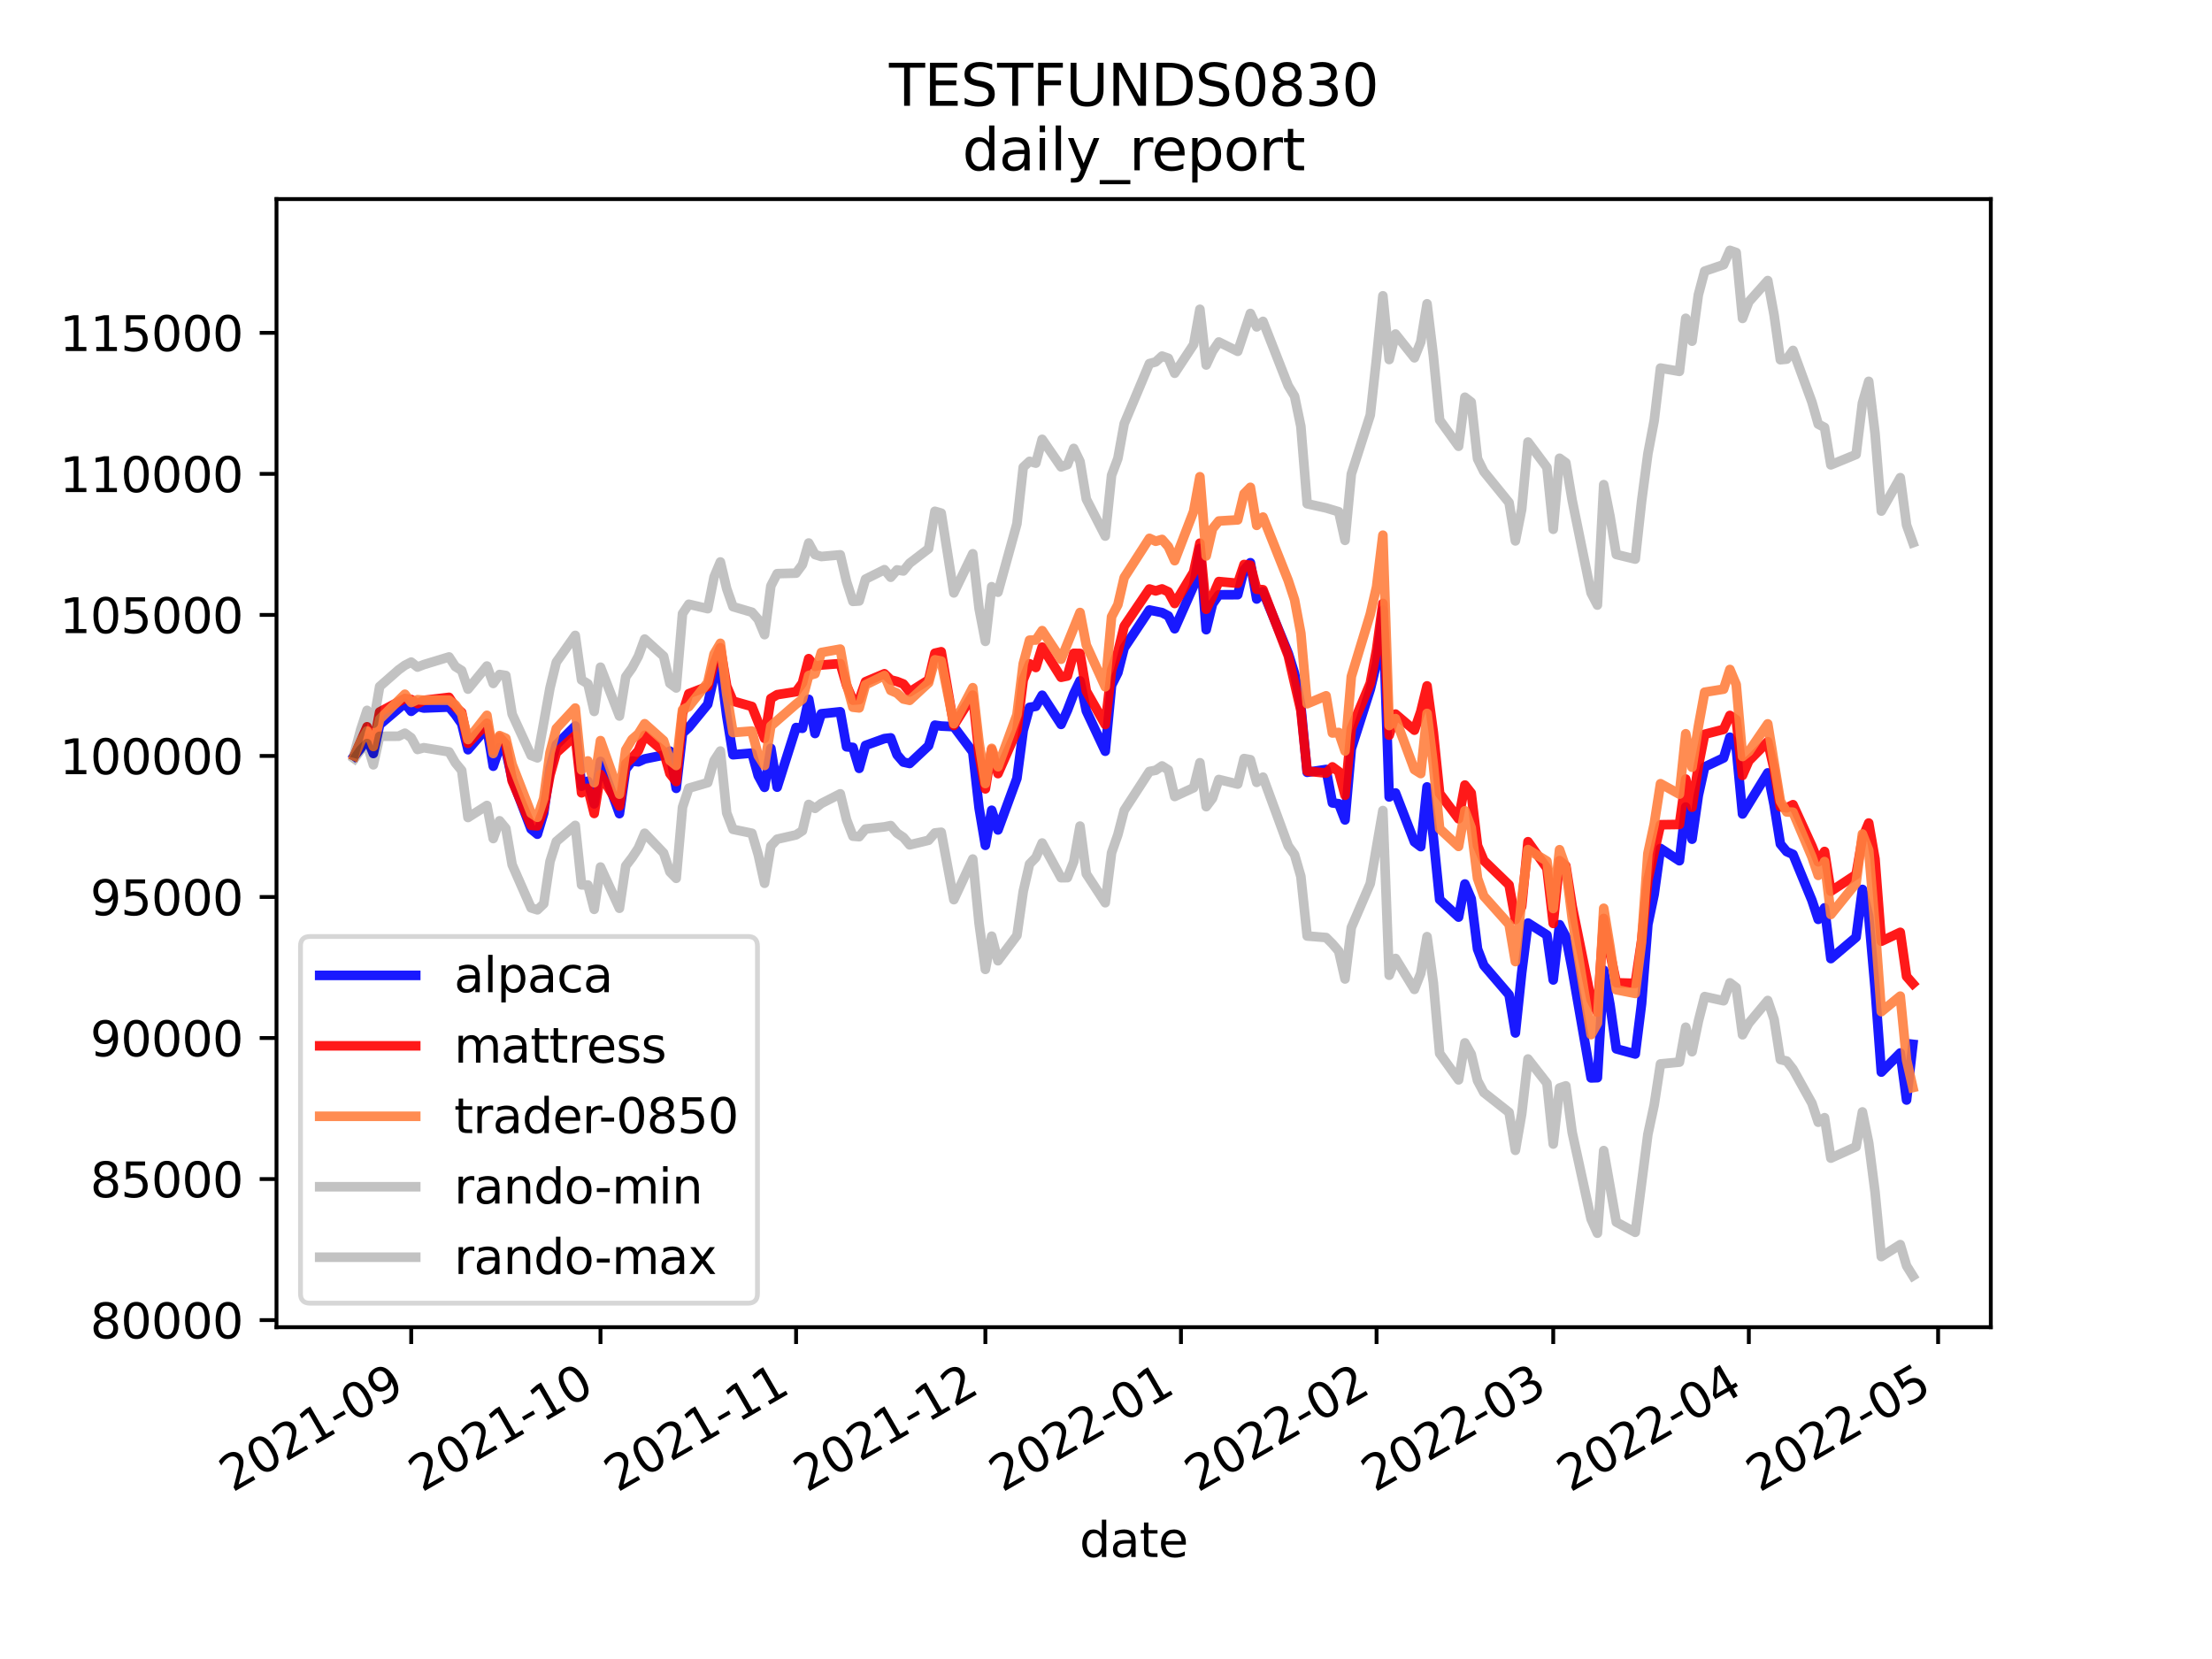 <?xml version="1.0" encoding="utf-8" standalone="no"?>
<!DOCTYPE svg PUBLIC "-//W3C//DTD SVG 1.1//EN"
  "http://www.w3.org/Graphics/SVG/1.1/DTD/svg11.dtd">
<svg height="345.6pt" version="1.1" viewBox="0 0 460.8 345.6" width="460.8pt" xmlns="http://www.w3.org/2000/svg" xmlns:xlink="http://www.w3.org/1999/xlink">
 <defs>
  <style type="text/css">*{stroke-linecap:butt;stroke-linejoin:round;}</style>
 </defs>
 <g id="figure_1">
  <g id="patch_1">
   <path d="M 0 345.6 
L 460.8 345.6 
L 460.8 0 
L 0 0 
z
" style="fill:#ffffff;"/>
  </g>
  <g id="axes_1">
   <g id="patch_2">
    <path d="M 57.6 276.48 
L 414.72 276.48 
L 414.72 41.472 
L 57.6 41.472 
z
" style="fill:#ffffff;"/>
   </g>
   <g id="matplotlib.axis_1">
    <g id="xtick_1">
     <g id="line2d_1">
      <defs>
       <path d="M 0 0 
L 0 3.5 
" id="mf869920727" style="stroke:#000000;stroke-width:0.8;"/>
      </defs>
      <g>
       <use style="stroke:#000000;stroke-width:0.8;" x="85.662" xlink:href="#mf869920727" y="276.48"/>
      </g>
     </g>
     <g id="text_1">
      <!-- 2021-09 -->
      <g transform="translate(48.437 310.952)rotate(-30)scale(0.1 -0.1)">
       <defs>
        <path d="M 1228 531 
L 3431 531 
L 3431 0 
L 469 0 
L 469 531 
Q 828 903 1448 1529 
Q 2069 2156 2228 2338 
Q 2531 2678 2651 2914 
Q 2772 3150 2772 3378 
Q 2772 3750 2511 3984 
Q 2250 4219 1831 4219 
Q 1534 4219 1204 4116 
Q 875 4013 500 3803 
L 500 4441 
Q 881 4594 1212 4672 
Q 1544 4750 1819 4750 
Q 2544 4750 2975 4387 
Q 3406 4025 3406 3419 
Q 3406 3131 3298 2873 
Q 3191 2616 2906 2266 
Q 2828 2175 2409 1742 
Q 1991 1309 1228 531 
z
" id="DejaVuSans-32" transform="scale(0.016)"/>
        <path d="M 2034 4250 
Q 1547 4250 1301 3770 
Q 1056 3291 1056 2328 
Q 1056 1369 1301 889 
Q 1547 409 2034 409 
Q 2525 409 2770 889 
Q 3016 1369 3016 2328 
Q 3016 3291 2770 3770 
Q 2525 4250 2034 4250 
z
M 2034 4750 
Q 2819 4750 3233 4129 
Q 3647 3509 3647 2328 
Q 3647 1150 3233 529 
Q 2819 -91 2034 -91 
Q 1250 -91 836 529 
Q 422 1150 422 2328 
Q 422 3509 836 4129 
Q 1250 4750 2034 4750 
z
" id="DejaVuSans-30" transform="scale(0.016)"/>
        <path d="M 794 531 
L 1825 531 
L 1825 4091 
L 703 3866 
L 703 4441 
L 1819 4666 
L 2450 4666 
L 2450 531 
L 3481 531 
L 3481 0 
L 794 0 
L 794 531 
z
" id="DejaVuSans-31" transform="scale(0.016)"/>
        <path d="M 313 2009 
L 1997 2009 
L 1997 1497 
L 313 1497 
L 313 2009 
z
" id="DejaVuSans-2d" transform="scale(0.016)"/>
        <path d="M 703 97 
L 703 672 
Q 941 559 1184 500 
Q 1428 441 1663 441 
Q 2288 441 2617 861 
Q 2947 1281 2994 2138 
Q 2813 1869 2534 1725 
Q 2256 1581 1919 1581 
Q 1219 1581 811 2004 
Q 403 2428 403 3163 
Q 403 3881 828 4315 
Q 1253 4750 1959 4750 
Q 2769 4750 3195 4129 
Q 3622 3509 3622 2328 
Q 3622 1225 3098 567 
Q 2575 -91 1691 -91 
Q 1453 -91 1209 -44 
Q 966 3 703 97 
z
M 1959 2075 
Q 2384 2075 2632 2365 
Q 2881 2656 2881 3163 
Q 2881 3666 2632 3958 
Q 2384 4250 1959 4250 
Q 1534 4250 1286 3958 
Q 1038 3666 1038 3163 
Q 1038 2656 1286 2365 
Q 1534 2075 1959 2075 
z
" id="DejaVuSans-39" transform="scale(0.016)"/>
       </defs>
       <use xlink:href="#DejaVuSans-32"/>
       <use x="63.623" xlink:href="#DejaVuSans-30"/>
       <use x="127.246" xlink:href="#DejaVuSans-32"/>
       <use x="190.869" xlink:href="#DejaVuSans-31"/>
       <use x="254.492" xlink:href="#DejaVuSans-2d"/>
       <use x="290.576" xlink:href="#DejaVuSans-30"/>
       <use x="354.199" xlink:href="#DejaVuSans-39"/>
      </g>
     </g>
    </g>
    <g id="xtick_2">
     <g id="line2d_2">
      <g>
       <use style="stroke:#000000;stroke-width:0.8;" x="125.094" xlink:href="#mf869920727" y="276.48"/>
      </g>
     </g>
     <g id="text_2">
      <!-- 2021-10 -->
      <g transform="translate(87.869 310.952)rotate(-30)scale(0.1 -0.1)">
       <use xlink:href="#DejaVuSans-32"/>
       <use x="63.623" xlink:href="#DejaVuSans-30"/>
       <use x="127.246" xlink:href="#DejaVuSans-32"/>
       <use x="190.869" xlink:href="#DejaVuSans-31"/>
       <use x="254.492" xlink:href="#DejaVuSans-2d"/>
       <use x="290.576" xlink:href="#DejaVuSans-31"/>
       <use x="354.199" xlink:href="#DejaVuSans-30"/>
      </g>
     </g>
    </g>
    <g id="xtick_3">
     <g id="line2d_3">
      <g>
       <use style="stroke:#000000;stroke-width:0.8;" x="165.84" xlink:href="#mf869920727" y="276.48"/>
      </g>
     </g>
     <g id="text_3">
      <!-- 2021-11 -->
      <g transform="translate(128.615 310.952)rotate(-30)scale(0.1 -0.1)">
       <use xlink:href="#DejaVuSans-32"/>
       <use x="63.623" xlink:href="#DejaVuSans-30"/>
       <use x="127.246" xlink:href="#DejaVuSans-32"/>
       <use x="190.869" xlink:href="#DejaVuSans-31"/>
       <use x="254.492" xlink:href="#DejaVuSans-2d"/>
       <use x="290.576" xlink:href="#DejaVuSans-31"/>
       <use x="354.199" xlink:href="#DejaVuSans-31"/>
      </g>
     </g>
    </g>
    <g id="xtick_4">
     <g id="line2d_4">
      <g>
       <use style="stroke:#000000;stroke-width:0.8;" x="205.272" xlink:href="#mf869920727" y="276.48"/>
      </g>
     </g>
     <g id="text_4">
      <!-- 2021-12 -->
      <g transform="translate(168.047 310.952)rotate(-30)scale(0.1 -0.1)">
       <use xlink:href="#DejaVuSans-32"/>
       <use x="63.623" xlink:href="#DejaVuSans-30"/>
       <use x="127.246" xlink:href="#DejaVuSans-32"/>
       <use x="190.869" xlink:href="#DejaVuSans-31"/>
       <use x="254.492" xlink:href="#DejaVuSans-2d"/>
       <use x="290.576" xlink:href="#DejaVuSans-31"/>
       <use x="354.199" xlink:href="#DejaVuSans-32"/>
      </g>
     </g>
    </g>
    <g id="xtick_5">
     <g id="line2d_5">
      <g>
       <use style="stroke:#000000;stroke-width:0.8;" x="246.018" xlink:href="#mf869920727" y="276.48"/>
      </g>
     </g>
     <g id="text_5">
      <!-- 2022-01 -->
      <g transform="translate(208.793 310.952)rotate(-30)scale(0.1 -0.1)">
       <use xlink:href="#DejaVuSans-32"/>
       <use x="63.623" xlink:href="#DejaVuSans-30"/>
       <use x="127.246" xlink:href="#DejaVuSans-32"/>
       <use x="190.869" xlink:href="#DejaVuSans-32"/>
       <use x="254.492" xlink:href="#DejaVuSans-2d"/>
       <use x="290.576" xlink:href="#DejaVuSans-30"/>
       <use x="354.199" xlink:href="#DejaVuSans-31"/>
      </g>
     </g>
    </g>
    <g id="xtick_6">
     <g id="line2d_6">
      <g>
       <use style="stroke:#000000;stroke-width:0.8;" x="286.764" xlink:href="#mf869920727" y="276.48"/>
      </g>
     </g>
     <g id="text_6">
      <!-- 2022-02 -->
      <g transform="translate(249.539 310.952)rotate(-30)scale(0.1 -0.1)">
       <use xlink:href="#DejaVuSans-32"/>
       <use x="63.623" xlink:href="#DejaVuSans-30"/>
       <use x="127.246" xlink:href="#DejaVuSans-32"/>
       <use x="190.869" xlink:href="#DejaVuSans-32"/>
       <use x="254.492" xlink:href="#DejaVuSans-2d"/>
       <use x="290.576" xlink:href="#DejaVuSans-30"/>
       <use x="354.199" xlink:href="#DejaVuSans-32"/>
      </g>
     </g>
    </g>
    <g id="xtick_7">
     <g id="line2d_7">
      <g>
       <use style="stroke:#000000;stroke-width:0.8;" x="323.567" xlink:href="#mf869920727" y="276.48"/>
      </g>
     </g>
     <g id="text_7">
      <!-- 2022-03 -->
      <g transform="translate(286.342 310.952)rotate(-30)scale(0.1 -0.1)">
       <defs>
        <path d="M 2597 2516 
Q 3050 2419 3304 2112 
Q 3559 1806 3559 1356 
Q 3559 666 3084 287 
Q 2609 -91 1734 -91 
Q 1441 -91 1130 -33 
Q 819 25 488 141 
L 488 750 
Q 750 597 1062 519 
Q 1375 441 1716 441 
Q 2309 441 2620 675 
Q 2931 909 2931 1356 
Q 2931 1769 2642 2001 
Q 2353 2234 1838 2234 
L 1294 2234 
L 1294 2753 
L 1863 2753 
Q 2328 2753 2575 2939 
Q 2822 3125 2822 3475 
Q 2822 3834 2567 4026 
Q 2313 4219 1838 4219 
Q 1578 4219 1281 4162 
Q 984 4106 628 3988 
L 628 4550 
Q 988 4650 1302 4700 
Q 1616 4750 1894 4750 
Q 2613 4750 3031 4423 
Q 3450 4097 3450 3541 
Q 3450 3153 3228 2886 
Q 3006 2619 2597 2516 
z
" id="DejaVuSans-33" transform="scale(0.016)"/>
       </defs>
       <use xlink:href="#DejaVuSans-32"/>
       <use x="63.623" xlink:href="#DejaVuSans-30"/>
       <use x="127.246" xlink:href="#DejaVuSans-32"/>
       <use x="190.869" xlink:href="#DejaVuSans-32"/>
       <use x="254.492" xlink:href="#DejaVuSans-2d"/>
       <use x="290.576" xlink:href="#DejaVuSans-30"/>
       <use x="354.199" xlink:href="#DejaVuSans-33"/>
      </g>
     </g>
    </g>
    <g id="xtick_8">
     <g id="line2d_8">
      <g>
       <use style="stroke:#000000;stroke-width:0.8;" x="364.313" xlink:href="#mf869920727" y="276.48"/>
      </g>
     </g>
     <g id="text_8">
      <!-- 2022-04 -->
      <g transform="translate(327.088 310.952)rotate(-30)scale(0.1 -0.1)">
       <defs>
        <path d="M 2419 4116 
L 825 1625 
L 2419 1625 
L 2419 4116 
z
M 2253 4666 
L 3047 4666 
L 3047 1625 
L 3713 1625 
L 3713 1100 
L 3047 1100 
L 3047 0 
L 2419 0 
L 2419 1100 
L 313 1100 
L 313 1709 
L 2253 4666 
z
" id="DejaVuSans-34" transform="scale(0.016)"/>
       </defs>
       <use xlink:href="#DejaVuSans-32"/>
       <use x="63.623" xlink:href="#DejaVuSans-30"/>
       <use x="127.246" xlink:href="#DejaVuSans-32"/>
       <use x="190.869" xlink:href="#DejaVuSans-32"/>
       <use x="254.492" xlink:href="#DejaVuSans-2d"/>
       <use x="290.576" xlink:href="#DejaVuSans-30"/>
       <use x="354.199" xlink:href="#DejaVuSans-34"/>
      </g>
     </g>
    </g>
    <g id="xtick_9">
     <g id="line2d_9">
      <g>
       <use style="stroke:#000000;stroke-width:0.8;" x="403.745" xlink:href="#mf869920727" y="276.48"/>
      </g>
     </g>
     <g id="text_9">
      <!-- 2022-05 -->
      <g transform="translate(366.52 310.952)rotate(-30)scale(0.1 -0.1)">
       <defs>
        <path d="M 691 4666 
L 3169 4666 
L 3169 4134 
L 1269 4134 
L 1269 2991 
Q 1406 3038 1543 3061 
Q 1681 3084 1819 3084 
Q 2600 3084 3056 2656 
Q 3513 2228 3513 1497 
Q 3513 744 3044 326 
Q 2575 -91 1722 -91 
Q 1428 -91 1123 -41 
Q 819 9 494 109 
L 494 744 
Q 775 591 1075 516 
Q 1375 441 1709 441 
Q 2250 441 2565 725 
Q 2881 1009 2881 1497 
Q 2881 1984 2565 2268 
Q 2250 2553 1709 2553 
Q 1456 2553 1204 2497 
Q 953 2441 691 2322 
L 691 4666 
z
" id="DejaVuSans-35" transform="scale(0.016)"/>
       </defs>
       <use xlink:href="#DejaVuSans-32"/>
       <use x="63.623" xlink:href="#DejaVuSans-30"/>
       <use x="127.246" xlink:href="#DejaVuSans-32"/>
       <use x="190.869" xlink:href="#DejaVuSans-32"/>
       <use x="254.492" xlink:href="#DejaVuSans-2d"/>
       <use x="290.576" xlink:href="#DejaVuSans-30"/>
       <use x="354.199" xlink:href="#DejaVuSans-35"/>
      </g>
     </g>
    </g>
    <g id="text_10">
     <!-- date -->
     <g transform="translate(224.885 324.351)scale(0.1 -0.1)">
      <defs>
       <path d="M 2906 2969 
L 2906 4863 
L 3481 4863 
L 3481 0 
L 2906 0 
L 2906 525 
Q 2725 213 2448 61 
Q 2172 -91 1784 -91 
Q 1150 -91 751 415 
Q 353 922 353 1747 
Q 353 2572 751 3078 
Q 1150 3584 1784 3584 
Q 2172 3584 2448 3432 
Q 2725 3281 2906 2969 
z
M 947 1747 
Q 947 1113 1208 752 
Q 1469 391 1925 391 
Q 2381 391 2643 752 
Q 2906 1113 2906 1747 
Q 2906 2381 2643 2742 
Q 2381 3103 1925 3103 
Q 1469 3103 1208 2742 
Q 947 2381 947 1747 
z
" id="DejaVuSans-64" transform="scale(0.016)"/>
       <path d="M 2194 1759 
Q 1497 1759 1228 1600 
Q 959 1441 959 1056 
Q 959 750 1161 570 
Q 1363 391 1709 391 
Q 2188 391 2477 730 
Q 2766 1069 2766 1631 
L 2766 1759 
L 2194 1759 
z
M 3341 1997 
L 3341 0 
L 2766 0 
L 2766 531 
Q 2569 213 2275 61 
Q 1981 -91 1556 -91 
Q 1019 -91 701 211 
Q 384 513 384 1019 
Q 384 1609 779 1909 
Q 1175 2209 1959 2209 
L 2766 2209 
L 2766 2266 
Q 2766 2663 2505 2880 
Q 2244 3097 1772 3097 
Q 1472 3097 1187 3025 
Q 903 2953 641 2809 
L 641 3341 
Q 956 3463 1253 3523 
Q 1550 3584 1831 3584 
Q 2591 3584 2966 3190 
Q 3341 2797 3341 1997 
z
" id="DejaVuSans-61" transform="scale(0.016)"/>
       <path d="M 1172 4494 
L 1172 3500 
L 2356 3500 
L 2356 3053 
L 1172 3053 
L 1172 1153 
Q 1172 725 1289 603 
Q 1406 481 1766 481 
L 2356 481 
L 2356 0 
L 1766 0 
Q 1100 0 847 248 
Q 594 497 594 1153 
L 594 3053 
L 172 3053 
L 172 3500 
L 594 3500 
L 594 4494 
L 1172 4494 
z
" id="DejaVuSans-74" transform="scale(0.016)"/>
       <path d="M 3597 1894 
L 3597 1613 
L 953 1613 
Q 991 1019 1311 708 
Q 1631 397 2203 397 
Q 2534 397 2845 478 
Q 3156 559 3463 722 
L 3463 178 
Q 3153 47 2828 -22 
Q 2503 -91 2169 -91 
Q 1331 -91 842 396 
Q 353 884 353 1716 
Q 353 2575 817 3079 
Q 1281 3584 2069 3584 
Q 2775 3584 3186 3129 
Q 3597 2675 3597 1894 
z
M 3022 2063 
Q 3016 2534 2758 2815 
Q 2500 3097 2075 3097 
Q 1594 3097 1305 2825 
Q 1016 2553 972 2059 
L 3022 2063 
z
" id="DejaVuSans-65" transform="scale(0.016)"/>
      </defs>
      <use xlink:href="#DejaVuSans-64"/>
      <use x="63.477" xlink:href="#DejaVuSans-61"/>
      <use x="124.756" xlink:href="#DejaVuSans-74"/>
      <use x="163.965" xlink:href="#DejaVuSans-65"/>
     </g>
    </g>
   </g>
   <g id="matplotlib.axis_2">
    <g id="ytick_1">
     <g id="line2d_10">
      <defs>
       <path d="M 0 0 
L -3.5 0 
" id="m831fcb5a57" style="stroke:#000000;stroke-width:0.8;"/>
      </defs>
      <g>
       <use style="stroke:#000000;stroke-width:0.8;" x="57.6" xlink:href="#m831fcb5a57" y="275.002"/>
      </g>
     </g>
     <g id="text_11">
      <!-- 80000 -->
      <g transform="translate(18.788 278.801)scale(0.1 -0.1)">
       <defs>
        <path d="M 2034 2216 
Q 1584 2216 1326 1975 
Q 1069 1734 1069 1313 
Q 1069 891 1326 650 
Q 1584 409 2034 409 
Q 2484 409 2743 651 
Q 3003 894 3003 1313 
Q 3003 1734 2745 1975 
Q 2488 2216 2034 2216 
z
M 1403 2484 
Q 997 2584 770 2862 
Q 544 3141 544 3541 
Q 544 4100 942 4425 
Q 1341 4750 2034 4750 
Q 2731 4750 3128 4425 
Q 3525 4100 3525 3541 
Q 3525 3141 3298 2862 
Q 3072 2584 2669 2484 
Q 3125 2378 3379 2068 
Q 3634 1759 3634 1313 
Q 3634 634 3220 271 
Q 2806 -91 2034 -91 
Q 1263 -91 848 271 
Q 434 634 434 1313 
Q 434 1759 690 2068 
Q 947 2378 1403 2484 
z
M 1172 3481 
Q 1172 3119 1398 2916 
Q 1625 2713 2034 2713 
Q 2441 2713 2670 2916 
Q 2900 3119 2900 3481 
Q 2900 3844 2670 4047 
Q 2441 4250 2034 4250 
Q 1625 4250 1398 4047 
Q 1172 3844 1172 3481 
z
" id="DejaVuSans-38" transform="scale(0.016)"/>
       </defs>
       <use xlink:href="#DejaVuSans-38"/>
       <use x="63.623" xlink:href="#DejaVuSans-30"/>
       <use x="127.246" xlink:href="#DejaVuSans-30"/>
       <use x="190.869" xlink:href="#DejaVuSans-30"/>
       <use x="254.492" xlink:href="#DejaVuSans-30"/>
      </g>
     </g>
    </g>
    <g id="ytick_2">
     <g id="line2d_11">
      <g>
       <use style="stroke:#000000;stroke-width:0.8;" x="57.6" xlink:href="#m831fcb5a57" y="245.621"/>
      </g>
     </g>
     <g id="text_12">
      <!-- 85000 -->
      <g transform="translate(18.788 249.42)scale(0.1 -0.1)">
       <use xlink:href="#DejaVuSans-38"/>
       <use x="63.623" xlink:href="#DejaVuSans-35"/>
       <use x="127.246" xlink:href="#DejaVuSans-30"/>
       <use x="190.869" xlink:href="#DejaVuSans-30"/>
       <use x="254.492" xlink:href="#DejaVuSans-30"/>
      </g>
     </g>
    </g>
    <g id="ytick_3">
     <g id="line2d_12">
      <g>
       <use style="stroke:#000000;stroke-width:0.8;" x="57.6" xlink:href="#m831fcb5a57" y="216.239"/>
      </g>
     </g>
     <g id="text_13">
      <!-- 90000 -->
      <g transform="translate(18.788 220.038)scale(0.1 -0.1)">
       <use xlink:href="#DejaVuSans-39"/>
       <use x="63.623" xlink:href="#DejaVuSans-30"/>
       <use x="127.246" xlink:href="#DejaVuSans-30"/>
       <use x="190.869" xlink:href="#DejaVuSans-30"/>
       <use x="254.492" xlink:href="#DejaVuSans-30"/>
      </g>
     </g>
    </g>
    <g id="ytick_4">
     <g id="line2d_13">
      <g>
       <use style="stroke:#000000;stroke-width:0.8;" x="57.6" xlink:href="#m831fcb5a57" y="186.857"/>
      </g>
     </g>
     <g id="text_14">
      <!-- 95000 -->
      <g transform="translate(18.788 190.657)scale(0.1 -0.1)">
       <use xlink:href="#DejaVuSans-39"/>
       <use x="63.623" xlink:href="#DejaVuSans-35"/>
       <use x="127.246" xlink:href="#DejaVuSans-30"/>
       <use x="190.869" xlink:href="#DejaVuSans-30"/>
       <use x="254.492" xlink:href="#DejaVuSans-30"/>
      </g>
     </g>
    </g>
    <g id="ytick_5">
     <g id="line2d_14">
      <g>
       <use style="stroke:#000000;stroke-width:0.8;" x="57.6" xlink:href="#m831fcb5a57" y="157.476"/>
      </g>
     </g>
     <g id="text_15">
      <!-- 100000 -->
      <g transform="translate(12.425 161.275)scale(0.1 -0.1)">
       <use xlink:href="#DejaVuSans-31"/>
       <use x="63.623" xlink:href="#DejaVuSans-30"/>
       <use x="127.246" xlink:href="#DejaVuSans-30"/>
       <use x="190.869" xlink:href="#DejaVuSans-30"/>
       <use x="254.492" xlink:href="#DejaVuSans-30"/>
       <use x="318.115" xlink:href="#DejaVuSans-30"/>
      </g>
     </g>
    </g>
    <g id="ytick_6">
     <g id="line2d_15">
      <g>
       <use style="stroke:#000000;stroke-width:0.8;" x="57.6" xlink:href="#m831fcb5a57" y="128.094"/>
      </g>
     </g>
     <g id="text_16">
      <!-- 105000 -->
      <g transform="translate(12.425 131.893)scale(0.1 -0.1)">
       <use xlink:href="#DejaVuSans-31"/>
       <use x="63.623" xlink:href="#DejaVuSans-30"/>
       <use x="127.246" xlink:href="#DejaVuSans-35"/>
       <use x="190.869" xlink:href="#DejaVuSans-30"/>
       <use x="254.492" xlink:href="#DejaVuSans-30"/>
       <use x="318.115" xlink:href="#DejaVuSans-30"/>
      </g>
     </g>
    </g>
    <g id="ytick_7">
     <g id="line2d_16">
      <g>
       <use style="stroke:#000000;stroke-width:0.8;" x="57.6" xlink:href="#m831fcb5a57" y="98.712"/>
      </g>
     </g>
     <g id="text_17">
      <!-- 110000 -->
      <g transform="translate(12.425 102.512)scale(0.1 -0.1)">
       <use xlink:href="#DejaVuSans-31"/>
       <use x="63.623" xlink:href="#DejaVuSans-31"/>
       <use x="127.246" xlink:href="#DejaVuSans-30"/>
       <use x="190.869" xlink:href="#DejaVuSans-30"/>
       <use x="254.492" xlink:href="#DejaVuSans-30"/>
       <use x="318.115" xlink:href="#DejaVuSans-30"/>
      </g>
     </g>
    </g>
    <g id="ytick_8">
     <g id="line2d_17">
      <g>
       <use style="stroke:#000000;stroke-width:0.8;" x="57.6" xlink:href="#m831fcb5a57" y="69.331"/>
      </g>
     </g>
     <g id="text_18">
      <!-- 115000 -->
      <g transform="translate(12.425 73.13)scale(0.1 -0.1)">
       <use xlink:href="#DejaVuSans-31"/>
       <use x="63.623" xlink:href="#DejaVuSans-31"/>
       <use x="127.246" xlink:href="#DejaVuSans-35"/>
       <use x="190.869" xlink:href="#DejaVuSans-30"/>
       <use x="254.492" xlink:href="#DejaVuSans-30"/>
       <use x="318.115" xlink:href="#DejaVuSans-30"/>
      </g>
     </g>
    </g>
   </g>
   <g id="line2d_18">
    <path clip-path="url(#p9dd50dc7aa)" d="M 73.833 157.476 
L 75.147 155.873 
L 76.462 153.772 
L 77.776 156.966 
L 79.09 150.956 
L 84.348 146.488 
L 85.662 148.181 
L 86.977 147.159 
L 88.291 147.501 
L 93.549 147.292 
L 94.863 148.877 
L 96.177 150.745 
L 97.492 156.184 
L 101.435 151.573 
L 102.749 159.616 
L 104.064 155.764 
L 105.378 156.338 
L 106.692 162.302 
L 110.636 172.702 
L 111.95 173.782 
L 113.264 169.405 
L 114.579 160.11 
L 115.893 155.155 
L 119.836 151.236 
L 121.151 163.793 
L 122.465 162.734 
L 123.78 167.459 
L 125.094 158.614 
L 129.037 169.497 
L 130.352 160.248 
L 131.666 158.536 
L 132.98 158.695 
L 134.295 158.098 
L 138.238 157.305 
L 139.552 156.482 
L 140.867 164.225 
L 142.181 152.755 
L 143.495 151.529 
L 147.439 146.709 
L 148.753 140.871 
L 150.067 138.914 
L 151.382 149.071 
L 152.696 157.229 
L 156.639 156.884 
L 157.954 161.596 
L 159.268 164.016 
L 160.583 155.886 
L 161.897 163.984 
L 165.84 151.557 
L 167.154 151.715 
L 168.469 145.685 
L 169.783 152.802 
L 171.098 148.692 
L 175.041 148.277 
L 176.355 155.576 
L 177.67 155.695 
L 178.984 160.065 
L 180.298 155.288 
L 184.242 153.863 
L 185.556 153.713 
L 186.87 157.237 
L 188.185 158.759 
L 189.499 159.05 
L 193.442 155.351 
L 194.757 151.067 
L 196.071 151.251 
L 198.7 151.383 
L 202.643 156.65 
L 203.957 168.298 
L 205.272 176.098 
L 206.586 168.792 
L 207.901 172.896 
L 211.844 162.143 
L 213.158 152.157 
L 214.473 147.354 
L 215.787 147.138 
L 217.101 144.83 
L 221.045 150.906 
L 222.359 147.987 
L 223.673 144.565 
L 224.988 141.83 
L 226.302 148.096 
L 230.245 156.496 
L 231.56 142.751 
L 232.874 140.137 
L 234.188 134.97 
L 239.446 127.075 
L 242.075 127.618 
L 243.389 128.317 
L 244.704 130.981 
L 248.647 122.065 
L 249.961 114.247 
L 251.275 131.175 
L 252.59 125.807 
L 253.904 123.903 
L 257.847 123.885 
L 259.162 118.693 
L 260.476 117.223 
L 261.791 124.786 
L 263.105 123.248 
L 268.363 136.089 
L 269.677 140.309 
L 270.991 147.088 
L 272.306 160.885 
L 276.249 160.292 
L 277.563 167.259 
L 278.878 167.428 
L 280.192 170.806 
L 281.506 155.99 
L 285.45 143.629 
L 286.764 138.208 
L 288.078 127.115 
L 289.393 166.018 
L 290.707 165.183 
L 294.65 175.378 
L 295.965 176.372 
L 297.279 163.929 
L 298.594 174.414 
L 299.908 187.398 
L 303.851 191.049 
L 305.166 184.15 
L 306.48 187.243 
L 307.794 197.691 
L 309.109 201.111 
L 314.366 207.238 
L 315.681 215.184 
L 316.995 202.663 
L 318.309 192.284 
L 322.253 194.784 
L 323.567 204.143 
L 324.881 192.634 
L 326.196 195.115 
L 327.51 201.92 
L 331.453 224.551 
L 332.768 224.503 
L 334.082 202.106 
L 335.397 209.328 
L 336.711 218.498 
L 340.654 219.57 
L 341.968 209.113 
L 343.283 192.568 
L 344.597 186.305 
L 345.912 176.746 
L 349.855 179.311 
L 351.169 168.118 
L 352.484 174.816 
L 353.798 165.69 
L 355.112 159.77 
L 359.056 157.892 
L 360.37 153.576 
L 361.684 155.756 
L 362.999 169.563 
L 368.256 161.004 
L 369.571 167.645 
L 370.885 175.814 
L 372.199 177.399 
L 373.514 177.981 
L 377.457 187.556 
L 378.771 191.522 
L 380.086 189.121 
L 381.4 199.697 
L 386.658 195.25 
L 387.972 185.283 
L 389.287 190.846 
L 390.601 205.715 
L 391.915 223.339 
L 395.858 219.352 
L 397.173 229.155 
L 398.487 217.55 
L 398.487 217.55 
" style="fill:none;stroke:#0000ff;stroke-linecap:square;stroke-opacity:0.9;stroke-width:2;"/>
   </g>
   <g id="line2d_19">
    <path clip-path="url(#p9dd50dc7aa)" d="M 73.833 157.476 
L 76.462 151.406 
L 77.776 155.444 
L 79.09 148.316 
L 84.348 145.504 
L 85.662 145.723 
L 86.977 146.575 
L 88.291 145.895 
L 93.549 145.273 
L 94.863 147.277 
L 96.177 148.416 
L 97.492 154.846 
L 101.435 150.68 
L 102.749 156.315 
L 104.064 153.515 
L 105.378 155.044 
L 106.692 162.69 
L 110.636 171.931 
L 111.95 172.046 
L 113.264 168.541 
L 114.579 161.45 
L 115.893 156.805 
L 119.836 153.255 
L 121.151 165.157 
L 122.465 164.199 
L 123.78 169.462 
L 125.094 161.341 
L 129.037 167.93 
L 130.352 159.1 
L 131.666 157.881 
L 132.98 156.385 
L 134.295 153.174 
L 138.238 156.512 
L 139.552 161.14 
L 140.867 162.811 
L 142.181 148.639 
L 143.495 144.512 
L 147.439 142.992 
L 148.753 138.233 
L 150.067 134.932 
L 151.382 142.938 
L 152.696 146.055 
L 156.639 147.172 
L 159.268 153.817 
L 160.583 145.505 
L 161.897 144.715 
L 165.84 144.093 
L 167.154 142.292 
L 168.469 137.211 
L 169.783 138.817 
L 171.098 138.533 
L 175.041 138.234 
L 176.355 142.774 
L 177.67 145.854 
L 178.984 145.761 
L 180.298 142.016 
L 184.242 140.36 
L 185.556 141.629 
L 186.87 141.966 
L 188.185 142.484 
L 189.499 144.14 
L 193.442 141.647 
L 194.757 136.072 
L 196.071 135.769 
L 198.7 151.128 
L 202.643 144.809 
L 203.957 157.189 
L 205.272 164.335 
L 206.586 156.159 
L 207.901 161.159 
L 211.844 152.174 
L 213.158 141.635 
L 214.473 138.27 
L 215.787 139.05 
L 217.101 134.799 
L 221.045 141.091 
L 222.359 140.814 
L 223.673 136.104 
L 224.988 136.124 
L 226.302 143.975 
L 230.245 150.928 
L 231.56 139.569 
L 232.874 135.854 
L 234.188 130.453 
L 239.446 122.697 
L 240.76 123.097 
L 242.075 122.684 
L 243.389 123.295 
L 244.704 125.72 
L 248.647 119.183 
L 249.961 113.156 
L 251.275 126.917 
L 252.59 124.2 
L 253.904 121.147 
L 257.847 121.511 
L 259.162 117.597 
L 260.476 117.747 
L 261.791 122.751 
L 263.105 122.85 
L 268.363 136.606 
L 270.991 147.998 
L 272.306 160.645 
L 276.249 161.048 
L 277.563 159.759 
L 278.878 160.73 
L 280.192 165.662 
L 281.506 151.749 
L 285.45 142.339 
L 286.764 135.373 
L 288.078 125.707 
L 289.393 153.161 
L 290.707 148.757 
L 294.65 152.107 
L 295.965 148.28 
L 297.279 142.882 
L 298.594 152.567 
L 299.908 165.3 
L 303.851 170.571 
L 305.166 163.539 
L 306.48 165.21 
L 307.794 176.148 
L 309.109 179.263 
L 314.366 184.345 
L 315.681 191.565 
L 316.995 188.86 
L 318.309 175.342 
L 322.253 180.872 
L 323.567 192.371 
L 324.881 179.291 
L 326.196 180.373 
L 327.51 188.772 
L 331.453 208.233 
L 332.768 210.84 
L 334.082 191.334 
L 335.397 198.531 
L 336.711 204.729 
L 340.654 204.856 
L 341.968 196.014 
L 343.283 183.321 
L 345.912 171.804 
L 349.855 171.75 
L 351.169 162.292 
L 352.484 168.161 
L 353.798 159.581 
L 355.112 152.963 
L 359.056 151.945 
L 360.37 149.039 
L 361.684 149.948 
L 362.999 161.532 
L 364.313 158.494 
L 368.256 154.506 
L 369.571 160.22 
L 370.885 168.064 
L 372.199 168.291 
L 373.514 167.63 
L 377.457 176.262 
L 378.771 179.532 
L 380.086 177.376 
L 381.4 185.662 
L 386.658 182.193 
L 387.972 174.61 
L 389.287 171.45 
L 390.601 178.957 
L 391.915 196.08 
L 395.858 194.226 
L 397.173 203.401 
L 398.487 204.91 
L 398.487 204.91 
" style="fill:none;stroke:#ff0000;stroke-linecap:square;stroke-opacity:0.9;stroke-width:2;"/>
   </g>
   <g id="line2d_20">
    <path clip-path="url(#p9dd50dc7aa)" d="M 73.833 157.476 
L 75.147 154.47 
L 76.462 152.28 
L 77.776 155.51 
L 79.09 149.827 
L 84.348 144.622 
L 85.662 146.345 
L 86.977 145.764 
L 88.291 145.864 
L 93.549 145.862 
L 94.863 146.847 
L 96.177 148.723 
L 97.492 154.054 
L 101.435 149.012 
L 102.749 156.965 
L 104.064 153.236 
L 105.378 153.801 
L 106.692 159.243 
L 110.636 169.394 
L 111.95 170.255 
L 113.264 166.335 
L 114.579 156.788 
L 115.893 151.762 
L 119.836 147.5 
L 121.151 160.385 
L 122.465 158.514 
L 123.78 163.048 
L 125.094 154.285 
L 129.037 165.438 
L 130.352 156.229 
L 131.666 154.033 
L 132.98 152.884 
L 134.295 150.767 
L 138.238 154.291 
L 139.552 158.415 
L 140.867 159.461 
L 142.181 147.869 
L 143.495 147.195 
L 147.439 142.179 
L 148.753 136.247 
L 150.067 134.013 
L 151.382 144.588 
L 152.696 152.6 
L 156.639 152.298 
L 157.954 157.42 
L 159.268 159.46 
L 160.583 151.243 
L 165.84 146.676 
L 167.154 145.662 
L 168.469 140.729 
L 169.783 140.353 
L 171.098 135.929 
L 175.041 135.22 
L 176.355 142.512 
L 177.67 147.323 
L 178.984 147.47 
L 180.298 142.664 
L 184.242 140.723 
L 185.556 143.822 
L 186.87 144.386 
L 188.185 145.611 
L 189.499 145.893 
L 193.442 142.244 
L 194.757 137.458 
L 196.071 137.712 
L 198.7 150.762 
L 202.643 143.26 
L 203.957 154.686 
L 205.272 163.223 
L 206.586 155.899 
L 207.901 159.722 
L 211.844 148.907 
L 213.158 138.289 
L 214.473 133.36 
L 215.787 133.332 
L 217.101 131.368 
L 221.045 137.334 
L 224.988 127.596 
L 226.302 134.393 
L 230.245 143.08 
L 231.56 128.48 
L 232.874 125.973 
L 234.188 120.316 
L 239.446 112.147 
L 240.76 112.753 
L 242.075 112.374 
L 243.389 113.882 
L 244.704 116.799 
L 248.647 106.539 
L 249.961 99.313 
L 251.275 115.808 
L 252.59 110.156 
L 253.904 108.536 
L 257.847 108.298 
L 259.162 102.855 
L 260.476 101.52 
L 261.791 109.442 
L 263.105 107.717 
L 268.363 120.931 
L 269.677 124.932 
L 270.991 131.923 
L 272.306 146.596 
L 276.249 144.946 
L 277.563 152.692 
L 278.878 152.586 
L 280.192 156.45 
L 281.506 140.946 
L 285.45 127.946 
L 286.764 122.238 
L 288.078 111.486 
L 289.393 151.144 
L 290.707 149.7 
L 294.65 160.325 
L 295.965 161.149 
L 297.279 148.619 
L 298.594 159.311 
L 299.908 172.654 
L 303.851 176.325 
L 305.166 168.896 
L 306.48 172.437 
L 307.794 182.968 
L 309.109 186.688 
L 314.366 192.569 
L 315.681 200.316 
L 316.995 187.303 
L 318.309 176.982 
L 322.253 179.382 
L 323.567 189.255 
L 324.881 177.013 
L 326.196 180.781 
L 327.51 191.261 
L 331.453 215.529 
L 332.768 213.166 
L 334.082 189.211 
L 335.397 197.251 
L 336.711 206.177 
L 340.654 206.948 
L 341.968 196.181 
L 343.283 177.796 
L 344.597 171.68 
L 345.912 163.259 
L 349.855 165.436 
L 351.169 152.854 
L 352.484 159.836 
L 353.798 151.364 
L 355.112 144.199 
L 359.056 143.564 
L 360.37 139.464 
L 361.684 142.597 
L 362.999 157.596 
L 364.313 156.557 
L 368.256 150.794 
L 370.885 166.901 
L 372.199 169.141 
L 373.514 169.197 
L 377.457 178.508 
L 378.771 182.359 
L 380.086 179.482 
L 381.4 190.499 
L 386.658 183.992 
L 387.972 173.734 
L 389.287 177.119 
L 390.601 192.92 
L 391.915 210.745 
L 395.858 207.515 
L 397.173 220.816 
L 398.487 226.549 
L 398.487 226.549 
" style="fill:none;stroke:#ff8040;stroke-linecap:square;stroke-opacity:0.9;stroke-width:2;"/>
   </g>
   <g id="line2d_21">
    <path clip-path="url(#p9dd50dc7aa)" d="M 73.833 158.063 
L 75.147 156.223 
L 76.462 154.895 
L 77.776 159.325 
L 79.09 153.382 
L 83.033 153.366 
L 84.348 152.738 
L 85.662 153.691 
L 86.977 156.127 
L 88.291 155.765 
L 93.549 156.63 
L 94.863 158.897 
L 96.177 160.494 
L 97.492 170.302 
L 101.435 167.795 
L 102.749 174.685 
L 104.064 170.985 
L 105.378 172.578 
L 106.692 180.149 
L 110.636 189.124 
L 111.95 189.534 
L 113.264 188.285 
L 114.579 179.454 
L 115.893 175.299 
L 119.836 171.944 
L 121.151 184.338 
L 122.465 184.363 
L 123.78 189.428 
L 125.094 180.62 
L 129.037 189.209 
L 130.352 180.377 
L 131.666 178.659 
L 132.98 176.669 
L 134.295 173.578 
L 138.238 177.692 
L 139.552 181.617 
L 140.867 182.97 
L 142.181 168.16 
L 143.495 164.191 
L 147.439 163.04 
L 148.753 158.468 
L 150.067 156.455 
L 151.382 169.338 
L 152.696 172.764 
L 156.639 173.578 
L 157.954 178.062 
L 159.268 184.003 
L 160.583 176.237 
L 161.897 174.815 
L 165.84 173.922 
L 167.154 173.063 
L 168.469 167.58 
L 169.783 168.396 
L 171.098 167.379 
L 175.041 165.367 
L 176.355 170.77 
L 177.67 174.191 
L 178.984 174.296 
L 180.298 172.698 
L 184.242 172.255 
L 185.556 171.987 
L 186.87 173.548 
L 188.185 174.439 
L 189.499 175.995 
L 193.442 175.045 
L 194.757 173.515 
L 196.071 173.374 
L 198.7 187.416 
L 202.643 178.955 
L 203.957 192.352 
L 205.272 201.941 
L 206.586 195.025 
L 207.901 200.141 
L 211.844 194.871 
L 213.158 185.695 
L 214.473 179.992 
L 215.787 178.638 
L 217.101 175.613 
L 221.045 182.849 
L 222.359 182.83 
L 223.673 179.502 
L 224.988 172.092 
L 226.302 182.036 
L 230.245 188.058 
L 231.56 177.649 
L 232.874 173.88 
L 234.188 168.809 
L 239.446 160.713 
L 240.76 160.459 
L 242.075 159.561 
L 243.389 160.396 
L 244.704 165.926 
L 248.647 164.108 
L 249.961 158.891 
L 251.275 168.041 
L 252.59 166.302 
L 253.904 162.382 
L 257.847 163.342 
L 259.162 158.019 
L 260.476 158.256 
L 261.791 162.982 
L 263.105 161.891 
L 268.363 176.207 
L 269.677 178.029 
L 270.991 182.573 
L 272.306 194.988 
L 276.249 195.305 
L 277.563 196.615 
L 278.878 198.15 
L 280.192 203.939 
L 281.506 193.23 
L 285.45 184.066 
L 288.078 168.852 
L 289.393 203.154 
L 290.707 199.665 
L 294.65 206.11 
L 295.965 202.775 
L 297.279 195.121 
L 298.594 204.72 
L 299.908 219.447 
L 303.851 224.956 
L 305.166 217.246 
L 306.48 219.601 
L 307.794 225.118 
L 309.109 227.588 
L 314.366 231.732 
L 315.681 239.635 
L 316.995 232.063 
L 318.309 220.605 
L 322.253 225.65 
L 323.567 238.321 
L 324.881 226.649 
L 326.196 226.208 
L 327.51 235.882 
L 331.453 253.951 
L 332.768 256.898 
L 334.082 239.689 
L 336.711 254.592 
L 340.654 256.711 
L 343.283 236.301 
L 344.597 230.18 
L 345.912 221.639 
L 349.855 221.262 
L 351.169 213.989 
L 352.484 219.094 
L 353.798 212.762 
L 355.112 207.609 
L 359.056 208.48 
L 360.37 204.737 
L 361.684 205.734 
L 362.999 215.561 
L 364.313 213.144 
L 368.256 208.419 
L 369.571 212.319 
L 370.885 220.722 
L 372.199 221.034 
L 373.514 222.732 
L 377.457 229.83 
L 378.771 233.78 
L 380.086 232.836 
L 381.4 241.257 
L 386.658 238.88 
L 387.972 231.631 
L 389.287 238.069 
L 390.601 248.287 
L 391.915 261.771 
L 395.858 259.273 
L 397.173 263.689 
L 398.487 265.798 
L 398.487 265.798 
" style="fill:none;stroke:#0d0d0d;stroke-linecap:square;stroke-opacity:0.25;stroke-width:2;"/>
   </g>
   <g id="line2d_22">
    <path clip-path="url(#p9dd50dc7aa)" d="M 73.833 156.888 
L 75.147 151.989 
L 76.462 147.984 
L 77.776 150.679 
L 79.09 143.012 
L 83.033 139.548 
L 84.348 138.594 
L 85.662 137.925 
L 86.977 138.967 
L 88.291 138.447 
L 93.549 136.852 
L 94.863 138.855 
L 96.177 139.683 
L 97.492 143.558 
L 101.435 138.746 
L 102.749 142.375 
L 104.064 140.507 
L 105.378 140.718 
L 106.692 148.771 
L 110.636 157.363 
L 111.95 157.874 
L 114.579 143.281 
L 115.893 137.939 
L 119.836 132.362 
L 121.151 141.656 
L 122.465 142.453 
L 123.78 148.204 
L 125.094 138.987 
L 129.037 149.159 
L 130.352 140.989 
L 131.666 139.144 
L 132.98 136.712 
L 134.295 133.129 
L 138.238 136.699 
L 139.552 142.356 
L 140.867 143.314 
L 142.181 127.829 
L 143.495 125.876 
L 147.439 126.8 
L 148.753 120.197 
L 150.067 117.066 
L 151.382 122.628 
L 152.696 126.379 
L 156.639 127.538 
L 157.954 129.05 
L 159.268 132.206 
L 160.583 122.06 
L 161.897 119.505 
L 165.84 119.395 
L 167.154 117.62 
L 168.469 113.118 
L 169.783 115.526 
L 171.098 115.936 
L 175.041 115.578 
L 176.355 121.16 
L 177.67 125.281 
L 178.984 125.19 
L 180.298 120.642 
L 184.242 118.672 
L 185.556 120.254 
L 186.87 118.719 
L 188.185 118.941 
L 189.499 117.326 
L 193.442 114.305 
L 194.757 106.512 
L 196.071 106.896 
L 198.7 123.515 
L 202.643 115.356 
L 203.957 126.757 
L 205.272 133.606 
L 206.586 122.217 
L 207.901 123.37 
L 211.844 109.103 
L 213.158 97.329 
L 214.473 96.105 
L 215.787 96.481 
L 217.101 91.518 
L 221.045 97.259 
L 222.359 96.79 
L 223.673 93.414 
L 224.988 96.133 
L 226.302 103.978 
L 230.245 111.674 
L 231.56 99.007 
L 232.874 95.5 
L 234.188 88.274 
L 239.446 75.746 
L 240.76 75.392 
L 242.075 74.179 
L 243.389 74.64 
L 244.704 77.755 
L 248.647 71.773 
L 249.961 64.432 
L 251.275 76.032 
L 252.59 73.192 
L 253.904 71.242 
L 257.847 73.19 
L 260.476 65.297 
L 261.791 68.1 
L 263.105 66.951 
L 268.363 80.363 
L 269.677 82.519 
L 270.991 88.825 
L 272.306 104.946 
L 276.249 105.816 
L 278.878 106.607 
L 280.192 112.564 
L 281.506 98.763 
L 285.45 86.457 
L 286.764 74.607 
L 288.078 61.622 
L 289.393 74.9 
L 290.707 69.584 
L 294.65 74.537 
L 295.965 71.256 
L 297.279 63.286 
L 298.594 74.114 
L 299.908 87.506 
L 303.851 92.968 
L 305.166 82.752 
L 306.48 83.769 
L 307.794 95.57 
L 309.109 98.233 
L 314.366 104.704 
L 315.681 112.678 
L 316.995 106.102 
L 318.309 92.085 
L 322.253 97.362 
L 323.567 110.257 
L 324.881 95.461 
L 326.196 96.409 
L 327.51 104.204 
L 331.453 123.517 
L 332.768 126.048 
L 334.082 100.963 
L 335.397 107.553 
L 336.711 115.51 
L 340.654 116.47 
L 341.968 104.478 
L 343.283 94.546 
L 344.597 87.632 
L 345.912 76.672 
L 349.855 77.363 
L 351.169 66.305 
L 352.484 71.071 
L 353.798 61.424 
L 355.112 56.486 
L 359.056 55.138 
L 360.37 52.154 
L 361.684 52.607 
L 362.999 66.333 
L 364.313 62.869 
L 368.256 58.446 
L 369.571 65.608 
L 370.885 74.939 
L 372.199 74.813 
L 373.514 72.998 
L 377.457 83.759 
L 378.771 88.353 
L 380.086 89.042 
L 381.4 96.84 
L 386.658 94.675 
L 387.972 83.97 
L 389.287 79.44 
L 390.601 90.248 
L 391.915 106.467 
L 395.858 99.505 
L 397.173 109.376 
L 398.487 113.061 
L 398.487 113.061 
" style="fill:none;stroke:#0d0d0d;stroke-linecap:square;stroke-opacity:0.25;stroke-width:2;"/>
   </g>
   <g id="patch_3">
    <path d="M 57.6 276.48 
L 57.6 41.472 
" style="fill:none;stroke:#000000;stroke-linecap:square;stroke-linejoin:miter;stroke-width:0.8;"/>
   </g>
   <g id="patch_4">
    <path d="M 414.72 276.48 
L 414.72 41.472 
" style="fill:none;stroke:#000000;stroke-linecap:square;stroke-linejoin:miter;stroke-width:0.8;"/>
   </g>
   <g id="patch_5">
    <path d="M 57.6 276.48 
L 414.72 276.48 
" style="fill:none;stroke:#000000;stroke-linecap:square;stroke-linejoin:miter;stroke-width:0.8;"/>
   </g>
   <g id="patch_6">
    <path d="M 57.6 41.472 
L 414.72 41.472 
" style="fill:none;stroke:#000000;stroke-linecap:square;stroke-linejoin:miter;stroke-width:0.8;"/>
   </g>
   <g id="text_19">
    <!-- TESTFUNDS0830 -->
    <g transform="translate(185.2 22.035)scale(0.12 -0.12)">
     <defs>
      <path d="M -19 4666 
L 3928 4666 
L 3928 4134 
L 2272 4134 
L 2272 0 
L 1638 0 
L 1638 4134 
L -19 4134 
L -19 4666 
z
" id="DejaVuSans-54" transform="scale(0.016)"/>
      <path d="M 628 4666 
L 3578 4666 
L 3578 4134 
L 1259 4134 
L 1259 2753 
L 3481 2753 
L 3481 2222 
L 1259 2222 
L 1259 531 
L 3634 531 
L 3634 0 
L 628 0 
L 628 4666 
z
" id="DejaVuSans-45" transform="scale(0.016)"/>
      <path d="M 3425 4513 
L 3425 3897 
Q 3066 4069 2747 4153 
Q 2428 4238 2131 4238 
Q 1616 4238 1336 4038 
Q 1056 3838 1056 3469 
Q 1056 3159 1242 3001 
Q 1428 2844 1947 2747 
L 2328 2669 
Q 3034 2534 3370 2195 
Q 3706 1856 3706 1288 
Q 3706 609 3251 259 
Q 2797 -91 1919 -91 
Q 1588 -91 1214 -16 
Q 841 59 441 206 
L 441 856 
Q 825 641 1194 531 
Q 1563 422 1919 422 
Q 2459 422 2753 634 
Q 3047 847 3047 1241 
Q 3047 1584 2836 1778 
Q 2625 1972 2144 2069 
L 1759 2144 
Q 1053 2284 737 2584 
Q 422 2884 422 3419 
Q 422 4038 858 4394 
Q 1294 4750 2059 4750 
Q 2388 4750 2728 4690 
Q 3069 4631 3425 4513 
z
" id="DejaVuSans-53" transform="scale(0.016)"/>
      <path d="M 628 4666 
L 3309 4666 
L 3309 4134 
L 1259 4134 
L 1259 2759 
L 3109 2759 
L 3109 2228 
L 1259 2228 
L 1259 0 
L 628 0 
L 628 4666 
z
" id="DejaVuSans-46" transform="scale(0.016)"/>
      <path d="M 556 4666 
L 1191 4666 
L 1191 1831 
Q 1191 1081 1462 751 
Q 1734 422 2344 422 
Q 2950 422 3222 751 
Q 3494 1081 3494 1831 
L 3494 4666 
L 4128 4666 
L 4128 1753 
Q 4128 841 3676 375 
Q 3225 -91 2344 -91 
Q 1459 -91 1007 375 
Q 556 841 556 1753 
L 556 4666 
z
" id="DejaVuSans-55" transform="scale(0.016)"/>
      <path d="M 628 4666 
L 1478 4666 
L 3547 763 
L 3547 4666 
L 4159 4666 
L 4159 0 
L 3309 0 
L 1241 3903 
L 1241 0 
L 628 0 
L 628 4666 
z
" id="DejaVuSans-4e" transform="scale(0.016)"/>
      <path d="M 1259 4147 
L 1259 519 
L 2022 519 
Q 2988 519 3436 956 
Q 3884 1394 3884 2338 
Q 3884 3275 3436 3711 
Q 2988 4147 2022 4147 
L 1259 4147 
z
M 628 4666 
L 1925 4666 
Q 3281 4666 3915 4102 
Q 4550 3538 4550 2338 
Q 4550 1131 3912 565 
Q 3275 0 1925 0 
L 628 0 
L 628 4666 
z
" id="DejaVuSans-44" transform="scale(0.016)"/>
     </defs>
     <use xlink:href="#DejaVuSans-54"/>
     <use x="61.084" xlink:href="#DejaVuSans-45"/>
     <use x="124.268" xlink:href="#DejaVuSans-53"/>
     <use x="187.744" xlink:href="#DejaVuSans-54"/>
     <use x="248.828" xlink:href="#DejaVuSans-46"/>
     <use x="306.348" xlink:href="#DejaVuSans-55"/>
     <use x="379.541" xlink:href="#DejaVuSans-4e"/>
     <use x="454.346" xlink:href="#DejaVuSans-44"/>
     <use x="531.348" xlink:href="#DejaVuSans-53"/>
     <use x="594.824" xlink:href="#DejaVuSans-30"/>
     <use x="658.447" xlink:href="#DejaVuSans-38"/>
     <use x="722.07" xlink:href="#DejaVuSans-33"/>
     <use x="785.693" xlink:href="#DejaVuSans-30"/>
    </g>
    <!-- daily_report -->
    <g transform="translate(200.467 35.472)scale(0.12 -0.12)">
     <defs>
      <path d="M 603 3500 
L 1178 3500 
L 1178 0 
L 603 0 
L 603 3500 
z
M 603 4863 
L 1178 4863 
L 1178 4134 
L 603 4134 
L 603 4863 
z
" id="DejaVuSans-69" transform="scale(0.016)"/>
      <path d="M 603 4863 
L 1178 4863 
L 1178 0 
L 603 0 
L 603 4863 
z
" id="DejaVuSans-6c" transform="scale(0.016)"/>
      <path d="M 2059 -325 
Q 1816 -950 1584 -1140 
Q 1353 -1331 966 -1331 
L 506 -1331 
L 506 -850 
L 844 -850 
Q 1081 -850 1212 -737 
Q 1344 -625 1503 -206 
L 1606 56 
L 191 3500 
L 800 3500 
L 1894 763 
L 2988 3500 
L 3597 3500 
L 2059 -325 
z
" id="DejaVuSans-79" transform="scale(0.016)"/>
      <path d="M 3263 -1063 
L 3263 -1509 
L -63 -1509 
L -63 -1063 
L 3263 -1063 
z
" id="DejaVuSans-5f" transform="scale(0.016)"/>
      <path d="M 2631 2963 
Q 2534 3019 2420 3045 
Q 2306 3072 2169 3072 
Q 1681 3072 1420 2755 
Q 1159 2438 1159 1844 
L 1159 0 
L 581 0 
L 581 3500 
L 1159 3500 
L 1159 2956 
Q 1341 3275 1631 3429 
Q 1922 3584 2338 3584 
Q 2397 3584 2469 3576 
Q 2541 3569 2628 3553 
L 2631 2963 
z
" id="DejaVuSans-72" transform="scale(0.016)"/>
      <path d="M 1159 525 
L 1159 -1331 
L 581 -1331 
L 581 3500 
L 1159 3500 
L 1159 2969 
Q 1341 3281 1617 3432 
Q 1894 3584 2278 3584 
Q 2916 3584 3314 3078 
Q 3713 2572 3713 1747 
Q 3713 922 3314 415 
Q 2916 -91 2278 -91 
Q 1894 -91 1617 61 
Q 1341 213 1159 525 
z
M 3116 1747 
Q 3116 2381 2855 2742 
Q 2594 3103 2138 3103 
Q 1681 3103 1420 2742 
Q 1159 2381 1159 1747 
Q 1159 1113 1420 752 
Q 1681 391 2138 391 
Q 2594 391 2855 752 
Q 3116 1113 3116 1747 
z
" id="DejaVuSans-70" transform="scale(0.016)"/>
      <path d="M 1959 3097 
Q 1497 3097 1228 2736 
Q 959 2375 959 1747 
Q 959 1119 1226 758 
Q 1494 397 1959 397 
Q 2419 397 2687 759 
Q 2956 1122 2956 1747 
Q 2956 2369 2687 2733 
Q 2419 3097 1959 3097 
z
M 1959 3584 
Q 2709 3584 3137 3096 
Q 3566 2609 3566 1747 
Q 3566 888 3137 398 
Q 2709 -91 1959 -91 
Q 1206 -91 779 398 
Q 353 888 353 1747 
Q 353 2609 779 3096 
Q 1206 3584 1959 3584 
z
" id="DejaVuSans-6f" transform="scale(0.016)"/>
     </defs>
     <use xlink:href="#DejaVuSans-64"/>
     <use x="63.477" xlink:href="#DejaVuSans-61"/>
     <use x="124.756" xlink:href="#DejaVuSans-69"/>
     <use x="152.539" xlink:href="#DejaVuSans-6c"/>
     <use x="180.322" xlink:href="#DejaVuSans-79"/>
     <use x="239.502" xlink:href="#DejaVuSans-5f"/>
     <use x="289.502" xlink:href="#DejaVuSans-72"/>
     <use x="328.365" xlink:href="#DejaVuSans-65"/>
     <use x="389.889" xlink:href="#DejaVuSans-70"/>
     <use x="453.365" xlink:href="#DejaVuSans-6f"/>
     <use x="514.547" xlink:href="#DejaVuSans-72"/>
     <use x="555.66" xlink:href="#DejaVuSans-74"/>
    </g>
   </g>
   <g id="legend_1">
    <g id="patch_7">
     <path d="M 64.6 271.48 
L 155.792 271.48 
Q 157.792 271.48 157.792 269.48 
L 157.792 197.089 
Q 157.792 195.089 155.792 195.089 
L 64.6 195.089 
Q 62.6 195.089 62.6 197.089 
L 62.6 269.48 
Q 62.6 271.48 64.6 271.48 
z
" style="fill:#ffffff;opacity:0.8;stroke:#cccccc;stroke-linejoin:miter;"/>
    </g>
    <g id="line2d_23">
     <path d="M 66.6 203.188 
L 86.6 203.188 
" style="fill:none;stroke:#0000ff;stroke-linecap:square;stroke-opacity:0.9;stroke-width:2;"/>
    </g>
    <g id="line2d_24"/>
    <g id="text_20">
     <!-- alpaca -->
     <g transform="translate(94.6 206.688)scale(0.1 -0.1)">
      <defs>
       <path d="M 3122 3366 
L 3122 2828 
Q 2878 2963 2633 3030 
Q 2388 3097 2138 3097 
Q 1578 3097 1268 2742 
Q 959 2388 959 1747 
Q 959 1106 1268 751 
Q 1578 397 2138 397 
Q 2388 397 2633 464 
Q 2878 531 3122 666 
L 3122 134 
Q 2881 22 2623 -34 
Q 2366 -91 2075 -91 
Q 1284 -91 818 406 
Q 353 903 353 1747 
Q 353 2603 823 3093 
Q 1294 3584 2113 3584 
Q 2378 3584 2631 3529 
Q 2884 3475 3122 3366 
z
" id="DejaVuSans-63" transform="scale(0.016)"/>
      </defs>
      <use xlink:href="#DejaVuSans-61"/>
      <use x="61.279" xlink:href="#DejaVuSans-6c"/>
      <use x="89.062" xlink:href="#DejaVuSans-70"/>
      <use x="152.539" xlink:href="#DejaVuSans-61"/>
      <use x="213.818" xlink:href="#DejaVuSans-63"/>
      <use x="268.799" xlink:href="#DejaVuSans-61"/>
     </g>
    </g>
    <g id="line2d_25">
     <path d="M 66.6 217.866 
L 86.6 217.866 
" style="fill:none;stroke:#ff0000;stroke-linecap:square;stroke-opacity:0.9;stroke-width:2;"/>
    </g>
    <g id="line2d_26"/>
    <g id="text_21">
     <!-- mattress -->
     <g transform="translate(94.6 221.366)scale(0.1 -0.1)">
      <defs>
       <path d="M 3328 2828 
Q 3544 3216 3844 3400 
Q 4144 3584 4550 3584 
Q 5097 3584 5394 3201 
Q 5691 2819 5691 2113 
L 5691 0 
L 5113 0 
L 5113 2094 
Q 5113 2597 4934 2840 
Q 4756 3084 4391 3084 
Q 3944 3084 3684 2787 
Q 3425 2491 3425 1978 
L 3425 0 
L 2847 0 
L 2847 2094 
Q 2847 2600 2669 2842 
Q 2491 3084 2119 3084 
Q 1678 3084 1418 2786 
Q 1159 2488 1159 1978 
L 1159 0 
L 581 0 
L 581 3500 
L 1159 3500 
L 1159 2956 
Q 1356 3278 1631 3431 
Q 1906 3584 2284 3584 
Q 2666 3584 2933 3390 
Q 3200 3197 3328 2828 
z
" id="DejaVuSans-6d" transform="scale(0.016)"/>
       <path d="M 2834 3397 
L 2834 2853 
Q 2591 2978 2328 3040 
Q 2066 3103 1784 3103 
Q 1356 3103 1142 2972 
Q 928 2841 928 2578 
Q 928 2378 1081 2264 
Q 1234 2150 1697 2047 
L 1894 2003 
Q 2506 1872 2764 1633 
Q 3022 1394 3022 966 
Q 3022 478 2636 193 
Q 2250 -91 1575 -91 
Q 1294 -91 989 -36 
Q 684 19 347 128 
L 347 722 
Q 666 556 975 473 
Q 1284 391 1588 391 
Q 1994 391 2212 530 
Q 2431 669 2431 922 
Q 2431 1156 2273 1281 
Q 2116 1406 1581 1522 
L 1381 1569 
Q 847 1681 609 1914 
Q 372 2147 372 2553 
Q 372 3047 722 3315 
Q 1072 3584 1716 3584 
Q 2034 3584 2315 3537 
Q 2597 3491 2834 3397 
z
" id="DejaVuSans-73" transform="scale(0.016)"/>
      </defs>
      <use xlink:href="#DejaVuSans-6d"/>
      <use x="97.412" xlink:href="#DejaVuSans-61"/>
      <use x="158.691" xlink:href="#DejaVuSans-74"/>
      <use x="197.9" xlink:href="#DejaVuSans-74"/>
      <use x="237.109" xlink:href="#DejaVuSans-72"/>
      <use x="275.973" xlink:href="#DejaVuSans-65"/>
      <use x="337.496" xlink:href="#DejaVuSans-73"/>
      <use x="389.596" xlink:href="#DejaVuSans-73"/>
     </g>
    </g>
    <g id="line2d_27">
     <path d="M 66.6 232.544 
L 86.6 232.544 
" style="fill:none;stroke:#ff8040;stroke-linecap:square;stroke-opacity:0.9;stroke-width:2;"/>
    </g>
    <g id="line2d_28"/>
    <g id="text_22">
     <!-- trader-0850 -->
     <g transform="translate(94.6 236.044)scale(0.1 -0.1)">
      <use xlink:href="#DejaVuSans-74"/>
      <use x="39.209" xlink:href="#DejaVuSans-72"/>
      <use x="80.322" xlink:href="#DejaVuSans-61"/>
      <use x="141.602" xlink:href="#DejaVuSans-64"/>
      <use x="205.078" xlink:href="#DejaVuSans-65"/>
      <use x="266.602" xlink:href="#DejaVuSans-72"/>
      <use x="301.34" xlink:href="#DejaVuSans-2d"/>
      <use x="337.424" xlink:href="#DejaVuSans-30"/>
      <use x="401.047" xlink:href="#DejaVuSans-38"/>
      <use x="464.67" xlink:href="#DejaVuSans-35"/>
      <use x="528.293" xlink:href="#DejaVuSans-30"/>
     </g>
    </g>
    <g id="line2d_29">
     <path d="M 66.6 247.222 
L 86.6 247.222 
" style="fill:none;stroke:#0d0d0d;stroke-linecap:square;stroke-opacity:0.25;stroke-width:2;"/>
    </g>
    <g id="line2d_30"/>
    <g id="text_23">
     <!-- rando-min -->
     <g transform="translate(94.6 250.722)scale(0.1 -0.1)">
      <defs>
       <path d="M 3513 2113 
L 3513 0 
L 2938 0 
L 2938 2094 
Q 2938 2591 2744 2837 
Q 2550 3084 2163 3084 
Q 1697 3084 1428 2787 
Q 1159 2491 1159 1978 
L 1159 0 
L 581 0 
L 581 3500 
L 1159 3500 
L 1159 2956 
Q 1366 3272 1645 3428 
Q 1925 3584 2291 3584 
Q 2894 3584 3203 3211 
Q 3513 2838 3513 2113 
z
" id="DejaVuSans-6e" transform="scale(0.016)"/>
      </defs>
      <use xlink:href="#DejaVuSans-72"/>
      <use x="41.113" xlink:href="#DejaVuSans-61"/>
      <use x="102.393" xlink:href="#DejaVuSans-6e"/>
      <use x="165.771" xlink:href="#DejaVuSans-64"/>
      <use x="229.248" xlink:href="#DejaVuSans-6f"/>
      <use x="292.305" xlink:href="#DejaVuSans-2d"/>
      <use x="328.389" xlink:href="#DejaVuSans-6d"/>
      <use x="425.801" xlink:href="#DejaVuSans-69"/>
      <use x="453.584" xlink:href="#DejaVuSans-6e"/>
     </g>
    </g>
    <g id="line2d_31">
     <path d="M 66.6 261.9 
L 86.6 261.9 
" style="fill:none;stroke:#0d0d0d;stroke-linecap:square;stroke-opacity:0.25;stroke-width:2;"/>
    </g>
    <g id="line2d_32"/>
    <g id="text_24">
     <!-- rando-max -->
     <g transform="translate(94.6 265.4)scale(0.1 -0.1)">
      <defs>
       <path d="M 3513 3500 
L 2247 1797 
L 3578 0 
L 2900 0 
L 1881 1375 
L 863 0 
L 184 0 
L 1544 1831 
L 300 3500 
L 978 3500 
L 1906 2253 
L 2834 3500 
L 3513 3500 
z
" id="DejaVuSans-78" transform="scale(0.016)"/>
      </defs>
      <use xlink:href="#DejaVuSans-72"/>
      <use x="41.113" xlink:href="#DejaVuSans-61"/>
      <use x="102.393" xlink:href="#DejaVuSans-6e"/>
      <use x="165.771" xlink:href="#DejaVuSans-64"/>
      <use x="229.248" xlink:href="#DejaVuSans-6f"/>
      <use x="292.305" xlink:href="#DejaVuSans-2d"/>
      <use x="328.389" xlink:href="#DejaVuSans-6d"/>
      <use x="425.801" xlink:href="#DejaVuSans-61"/>
      <use x="487.08" xlink:href="#DejaVuSans-78"/>
     </g>
    </g>
   </g>
  </g>
 </g>
 <defs>
  <clipPath id="p9dd50dc7aa">
   <rect height="235.008" width="357.12" x="57.6" y="41.472"/>
  </clipPath>
 </defs>
</svg>
